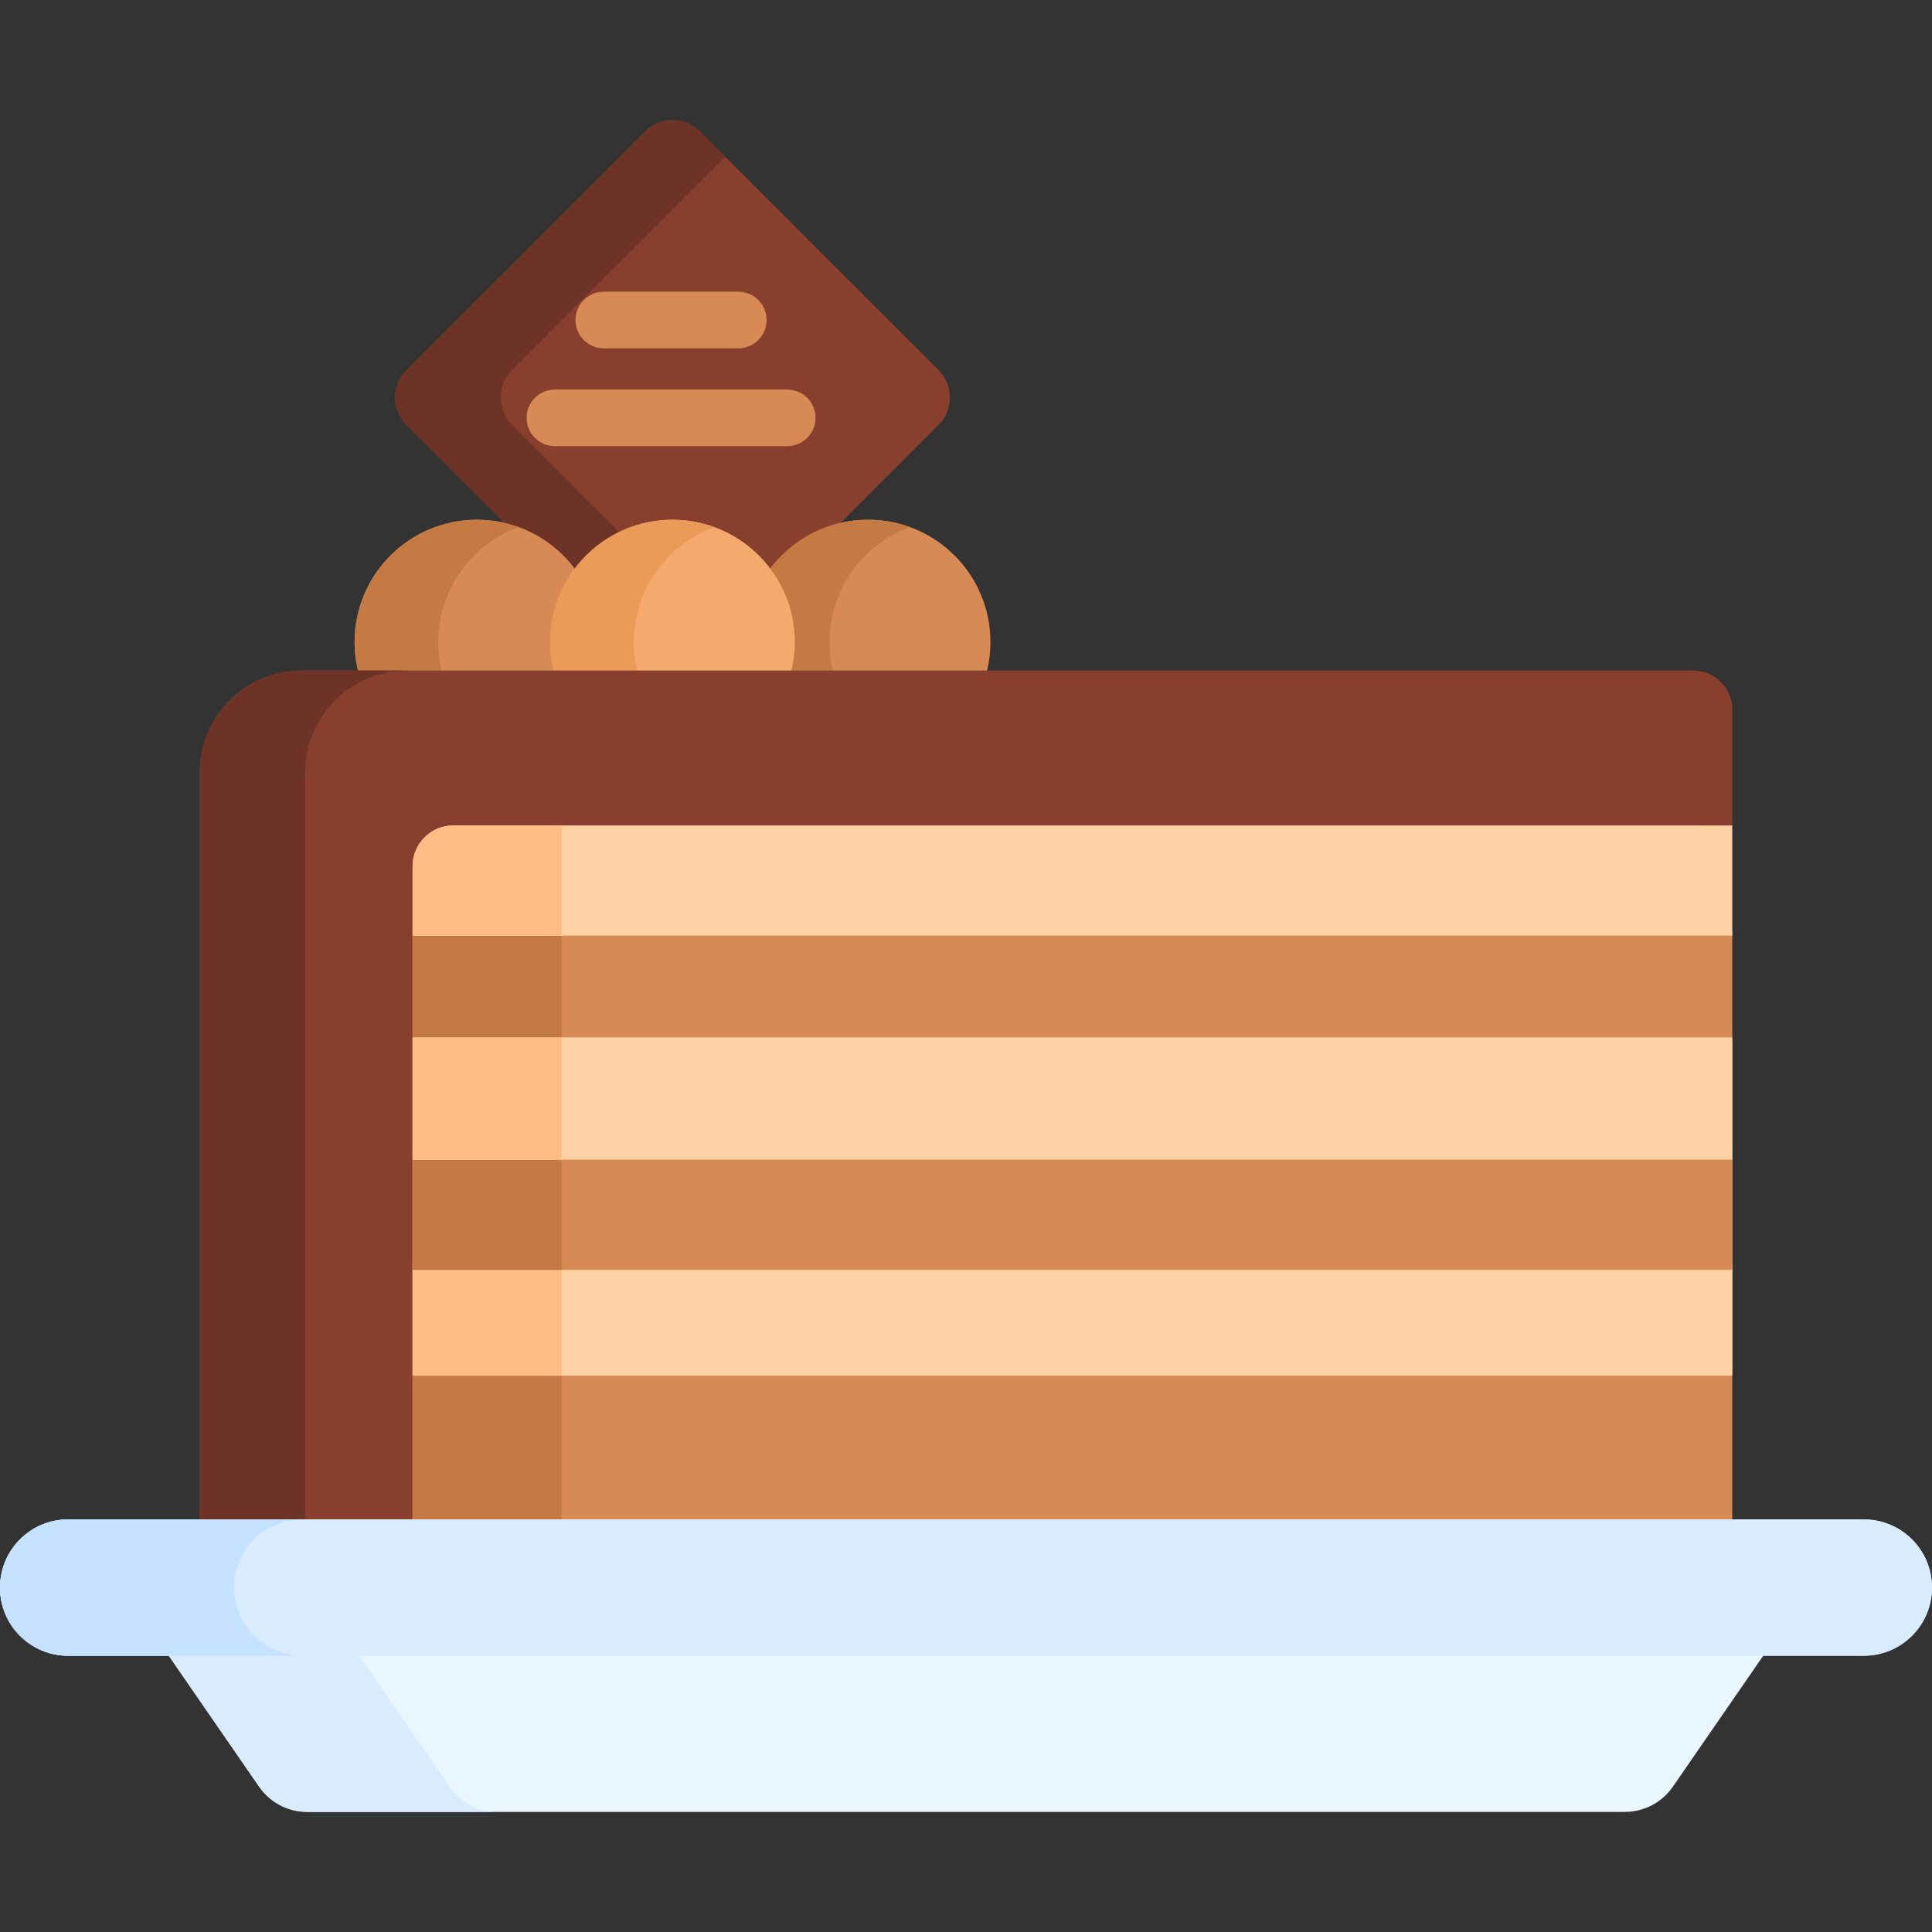 <svg id="Capa_1" enable-background="new 0 0 512 512" height="512" viewBox="0 0 512 512" width="512" xmlns="http://www.w3.org/2000/svg"><rect x="0" y="0" width="512" height="512" fill="#333333" stroke="none"/><g><g><g><g><path d="m135.075 139.953c6.486 1.85 12.232 5.762 16.429 11.348l.8 1.064.8-1.064c5.997-7.983 15.154-12.563 25.124-12.563s19.128 4.579 25.125 12.563l.8 1.064.8-1.064c4.196-5.586 9.942-9.497 16.428-11.348l27.335-27.335c4.023-4.023 4.023-10.546 0-14.569l-63.203-63.203c-4.023-4.023-10.546-4.023-14.569 0l-63.204 63.203c-4.023 4.023-4.023 10.546 0 14.569z" fill="#883f2e"/></g><g><path d="m133.701 138.578c7.552 1.745 14.096 6.122 18.603 12.122 3.082-4.102 7.12-7.439 11.776-9.704l-28.378-28.378c-4.023-4.023-4.023-10.546 0-14.569l56.507-56.507-6.696-6.696c-4.023-4.023-10.546-4.023-14.569 0l-63.204 63.203c-4.023 4.023-4.023 10.546 0 14.569z" fill="#6d3326"/></g><g><g><path d="m157.633 178.705c.746-2.728 1.151-5.596 1.151-8.561 0-17.897-14.508-32.405-32.405-32.405s-32.405 14.508-32.405 32.405c0 2.965.406 5.833 1.152 8.561z" fill="#d88a55"/><path d="m137.468 139.687c-3.459-1.26-7.193-1.948-11.089-1.948-17.897 0-32.405 14.508-32.405 32.405 0 2.965.406 5.833 1.152 8.561h22.177c-.746-2.728-1.152-5.596-1.152-8.561.001-14.002 8.882-25.929 21.317-30.457z" fill="#c57a44"/><path d="m261.329 178.705c.746-2.728 1.151-5.596 1.151-8.561 0-17.897-14.508-32.405-32.405-32.405s-32.405 14.508-32.405 32.405c0 2.965.406 5.833 1.152 8.561z" fill="#d88a55"/><path d="m241.165 139.687c-3.459-1.26-7.193-1.948-11.089-1.948-17.897 0-32.405 14.508-32.405 32.405 0 2.965.406 5.833 1.152 8.561h22.177c-.746-2.728-1.152-5.596-1.152-8.561 0-14.002 8.881-25.929 21.317-30.457z" fill="#c57a44"/></g><path d="m209.481 178.705c.746-2.728 1.151-5.596 1.151-8.561 0-17.897-14.508-32.405-32.405-32.405s-32.405 14.508-32.405 32.405c0 2.965.406 5.833 1.152 8.561z" fill="#f6a96c"/><path d="m189.316 139.687c-3.459-1.26-7.193-1.948-11.089-1.948-17.897 0-32.405 14.508-32.405 32.405 0 2.965.406 5.833 1.152 8.561h22.177c-.746-2.728-1.152-5.596-1.152-8.561.001-14.002 8.882-25.929 21.317-30.457z" fill="#ea9b58"/></g><path d="m109.454 403.664c5.836-101.177 88.796-180.899 190.351-182.462l159.267-2.451v-30.745c0-5.69-4.612-10.302-10.302-10.302h-368.838c-14.914 0-27.004 12.09-27.004 27.004v198.955h56.526z" fill="#883f2e"/><path d="m80.869 403.664v-198.955c0-14.914 12.09-27.004 27.004-27.004h-27.941c-14.914 0-27.004 12.09-27.004 27.004v198.955z" fill="#6d3326"/><path d="m109.337 363h349.735v40.664h-349.735z" fill="#d88a55"/><path d="m109.337 363h39.524v40.664h-39.524z" fill="#c57a44"/><g><path d="m109.337 276h349.735v88.574h-349.735z" fill="#fed2a4"/></g><g><path d="m109.337 335.212h349.735v27.788h-349.735z" fill="#fed2a4"/></g><path d="m109.337 336.536h39.524v28.038h-39.524z" fill="#ffbd86"/><g><path d="m109.337 246.941h349.735v28.979h-349.735z" fill="#d88a55"/><path d="m109.337 306.325h349.735v30.212h-349.735z" fill="#d88a55"/><g><path d="m109.337 307.325h39.524v29.211h-39.524z" fill="#c57a44"/></g></g><g><path d="m109.337 274.92h349.735v32.405h-349.735z" fill="#fed2a4"/></g><g><path d="m109.337 247.941h39.524v26.979h-39.524z" fill="#c57a44"/></g><g><path d="m459.072 247.941v-29.19h-338.933c-5.966 0-10.802 4.836-10.802 10.802v18.388z" fill="#fed2a4"/></g><g><path d="m195.659 92.31h-35.646c-4.143 0-7.5-3.358-7.5-7.5s3.357-7.5 7.5-7.5h35.646c4.143 0 7.5 3.358 7.5 7.5s-3.357 7.5-7.5 7.5z" fill="#d88a55"/></g><g><path d="m208.621 118.234h-61.569c-4.143 0-7.5-3.358-7.5-7.5s3.357-7.5 7.5-7.5h61.569c4.143 0 7.5 3.358 7.5 7.5s-3.357 7.5-7.5 7.5z" fill="#d88a55"/></g></g><g><path d="m44.039 437.791 24.639 35.704c2.885 4.18 7.639 6.676 12.719 6.676h349.207c5.079 0 9.834-2.496 12.719-6.676l24.639-35.704z" fill="#eaf6ff"/><path d="m119.157 473.495-24.639-35.704h-50.479l24.639 35.704c2.885 4.18 7.639 6.676 12.718 6.676h50.479c-5.079 0-9.833-2.495-12.718-6.676z" fill="#d8ecfe"/><g><path d="m493.936 438.791h-475.872c-9.977 0-18.064-8.087-18.064-18.064 0-9.976 8.087-18.064 18.064-18.064h475.873c9.976 0 18.064 8.087 18.064 18.064-.001 9.977-8.088 18.064-18.065 18.064z" fill="#d8ecfe"/></g><g><path d="m493.936 438.791h-475.872c-9.977 0-18.064-8.087-18.064-18.064 0-9.976 8.087-18.064 18.064-18.064h475.873c9.976 0 18.064 8.087 18.064 18.064-.001 9.977-8.088 18.064-18.065 18.064z" fill="#d8ecfe"/></g><path d="m62 420.728c0-9.976 8.087-18.064 18.063-18.064h-62c-9.976 0-18.063 8.087-18.063 18.064 0 9.976 8.087 18.063 18.063 18.063h62c-9.976 0-18.063-8.087-18.063-18.063z" fill="#c4e2ff"/></g></g><g fill="#ffbd86"><path d="m109.337 274.92h39.524v32.405h-39.524z"/><path d="m148.861 218.751h-28.722c-5.966 0-10.802 4.836-10.802 10.802v18.388h39.524z"/></g></g></svg>